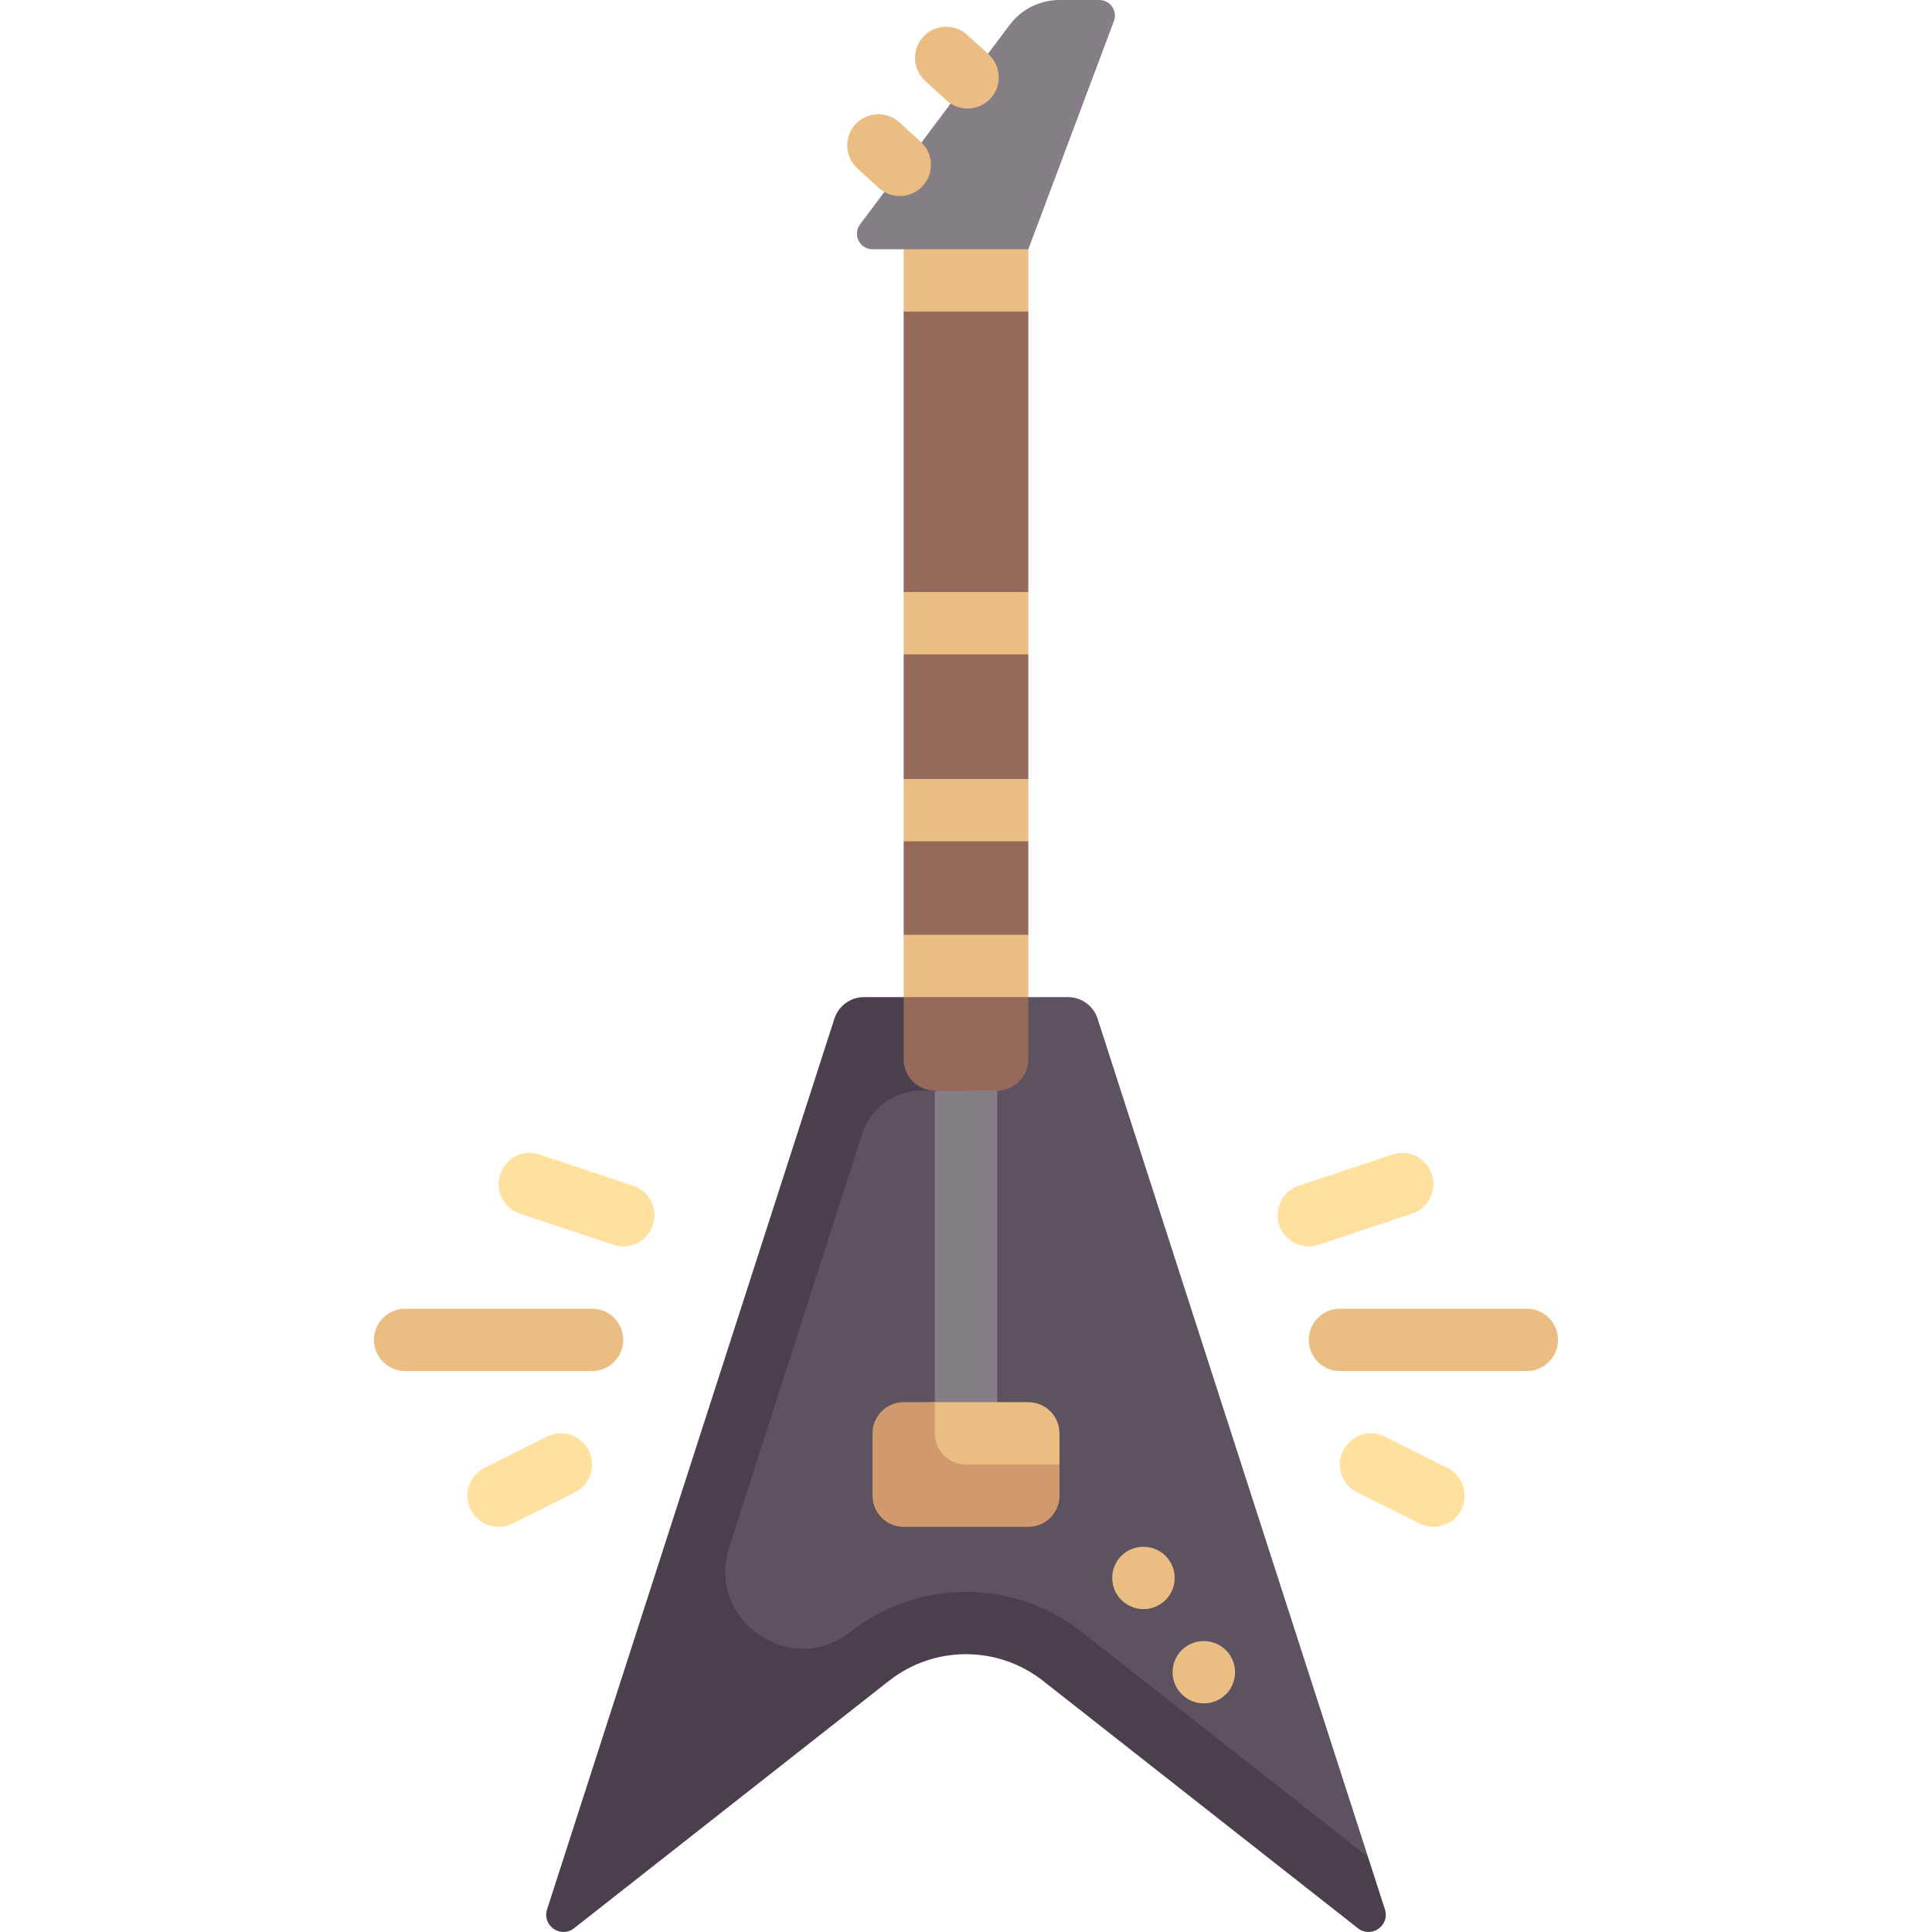 <svg id="Capa_1" enable-background="new 0 0 512 512" height="512" viewBox="0 0 512 512" width="512" xmlns="http://www.w3.org/2000/svg"><path d="m290.877 269.968c-1.1-3.411-4.275-5.723-7.859-5.723h-28.268l-26.417 16.755-67.333 210 74.593-54c11.978-9.411 28.837-9.411 40.814 0l77.593 59 8.532-3.902z" fill="#5d5360"/><path d="m247.742 280.761h16.515v99.092h-16.515z" fill="#857e87"/><path d="m367.021 506.015-4.489-13.917-75.921-59.652c-8.689-6.827-19.56-10.587-30.611-10.587-11.05 0-21.922 3.76-30.611 10.587-15.892 12.486-38.348-3.144-32.158-22.383l35.258-109.588c2.197-6.828 8.549-11.457 15.722-11.457h11.789v-24.773h-27.018c-3.584 0-6.759 2.312-7.859 5.723l-76.144 236.047c-1.382 4.285 3.62 7.77 7.161 4.988l83.453-65.57c11.977-9.411 28.837-9.411 40.814 0l83.453 65.57c3.541 2.781 8.543-.703 7.161-4.988z" fill="#4b3f4e"/><path d="m239.485 82.577v74.32l7.515 8.603-7.515 7.911v33.03l7.515 8.391-7.515 8.125v24.773l7.515 8.27-7.515 8.245v16.516c0 4.561 3.697 8.258 8.258 8.258h16.515c4.561 0 8.258-3.697 8.258-8.258v-16.515l-5.516-8.246 5.515-8.27v-24.773l-5.515-7.957 5.515-8.559v-33.03l-5.515-8.744 5.515-7.771v-74.32l-16.348-10.326z" fill="#966a5b"/><path d="m156.908 363.337h-49.546c-4.564 0-8.258-3.697-8.258-8.258s3.693-8.258 8.258-8.258h49.546c4.564 0 8.258 3.697 8.258 8.258s-3.694 8.258-8.258 8.258z" fill="#ecbd83"/><path d="m165.166 330.311c-.863 0-1.742-.137-2.613-.427l-24.773-8.258c-4.322-1.443-6.661-6.121-5.217-10.447 1.443-4.322 6.08-6.681 10.443-5.222l24.773 8.258c4.322 1.443 6.661 6.121 5.217 10.447-1.153 3.459-4.371 5.649-7.83 5.649z" fill="#ffe09f"/><path d="m132.143 404.626c-3.032 0-5.943-1.669-7.395-4.564-2.04-4.08-.387-9.04 3.693-11.08l16.515-8.258c4.072-2.044 9.032-.391 11.08 3.693 2.04 4.08.387 9.04-3.693 11.08l-16.515 8.258c-1.185.593-2.443.871-3.685.871z" fill="#ffe09f"/><path d="m404.638 363.337h-49.546c-4.564 0-8.258-3.697-8.258-8.258s3.693-8.258 8.258-8.258h49.546c4.564 0 8.258 3.697 8.258 8.258s-3.694 8.258-8.258 8.258z" fill="#ecbd83"/><path d="m346.834 330.311c-3.46 0-6.677-2.189-7.83-5.649-1.443-4.326.895-9.004 5.217-10.447l24.773-8.258c4.371-1.46 9 .899 10.443 5.222 1.443 4.326-.895 9.004-5.217 10.447l-24.773 8.258c-.871.29-1.75.427-2.613.427z" fill="#ffe09f"/><path d="m379.857 404.626c-1.242 0-2.5-.278-3.685-.871l-16.515-8.258c-4.08-2.04-5.734-7-3.693-11.08 2.04-4.085 7-5.738 11.08-3.693l16.515 8.258c4.08 2.04 5.734 7 3.693 11.08-1.452 2.894-4.363 4.564-7.395 4.564z" fill="#ffe09f"/><g fill="#ecbd83"><path d="m319.045 451.418c-4.564 0-8.298-3.697-8.298-8.258s3.653-8.258 8.217-8.258h.081c4.564 0 8.258 3.697 8.258 8.258s-3.693 8.258-8.258 8.258z"/><path d="m303.046 426.431c-4.564 0-8.298-3.697-8.298-8.258s3.653-8.258 8.217-8.258h.081c4.564 0 8.258 3.697 8.258 8.258s-3.694 8.258-8.258 8.258z"/><path d="m239.485 61.167h33.031v21.41h-33.031z"/><path d="m239.485 156.896h33.031v16.515h-33.031z"/><path d="m239.485 206.442h33.031v16.515h-33.031z"/><path d="m239.485 247.73h33.031v16.515h-33.031z"/><path d="m272.515 396.368h-24.773c-4.561 0-8.258-3.697-8.258-8.258v-8.258c0-4.561 3.697-8.258 8.258-8.258h24.773c4.561 0 8.258 3.697 8.258 8.258v8.258c0 4.561-3.697 8.258-8.258 8.258z"/></g><path d="m256 388.11c-4.561 0-8.258-3.697-8.258-8.258v-8.258h-8.258c-4.561 0-8.258 3.697-8.258 8.258v16.515c0 4.56 3.697 8.258 8.258 8.258h33.031c4.561 0 8.258-3.697 8.258-8.258v-8.258h-24.773z" fill="#d19a6e"/><path d="m267.561 6.606-39.637 52.849c-2.041 2.722-.099 6.606 3.303 6.606h41.288l22.681-60.483c1.013-2.699-.983-5.578-3.866-5.578h-10.557c-5.198 0-10.093 2.447-13.212 6.606z" fill="#857e87"/><path d="m238.452 51.953c-1.984 0-3.976-.71-5.556-2.149l-5.677-5.161c-3.371-3.064-3.621-8.29-.556-11.665 3.072-3.371 8.306-3.617 11.669-.552l5.677 5.161c3.371 3.064 3.621 8.29.556 11.665-1.629 1.79-3.871 2.701-6.113 2.701z" fill="#ecbd83"/><path d="m256.419 28.757c-1.984 0-3.976-.71-5.556-2.149l-5.677-5.161c-3.371-3.064-3.621-8.29-.556-11.665 3.072-3.375 8.306-3.617 11.669-.552l5.677 5.161c3.371 3.064 3.621 8.29.556 11.665-1.629 1.789-3.871 2.701-6.113 2.701z" fill="#ecbd83"/></svg>